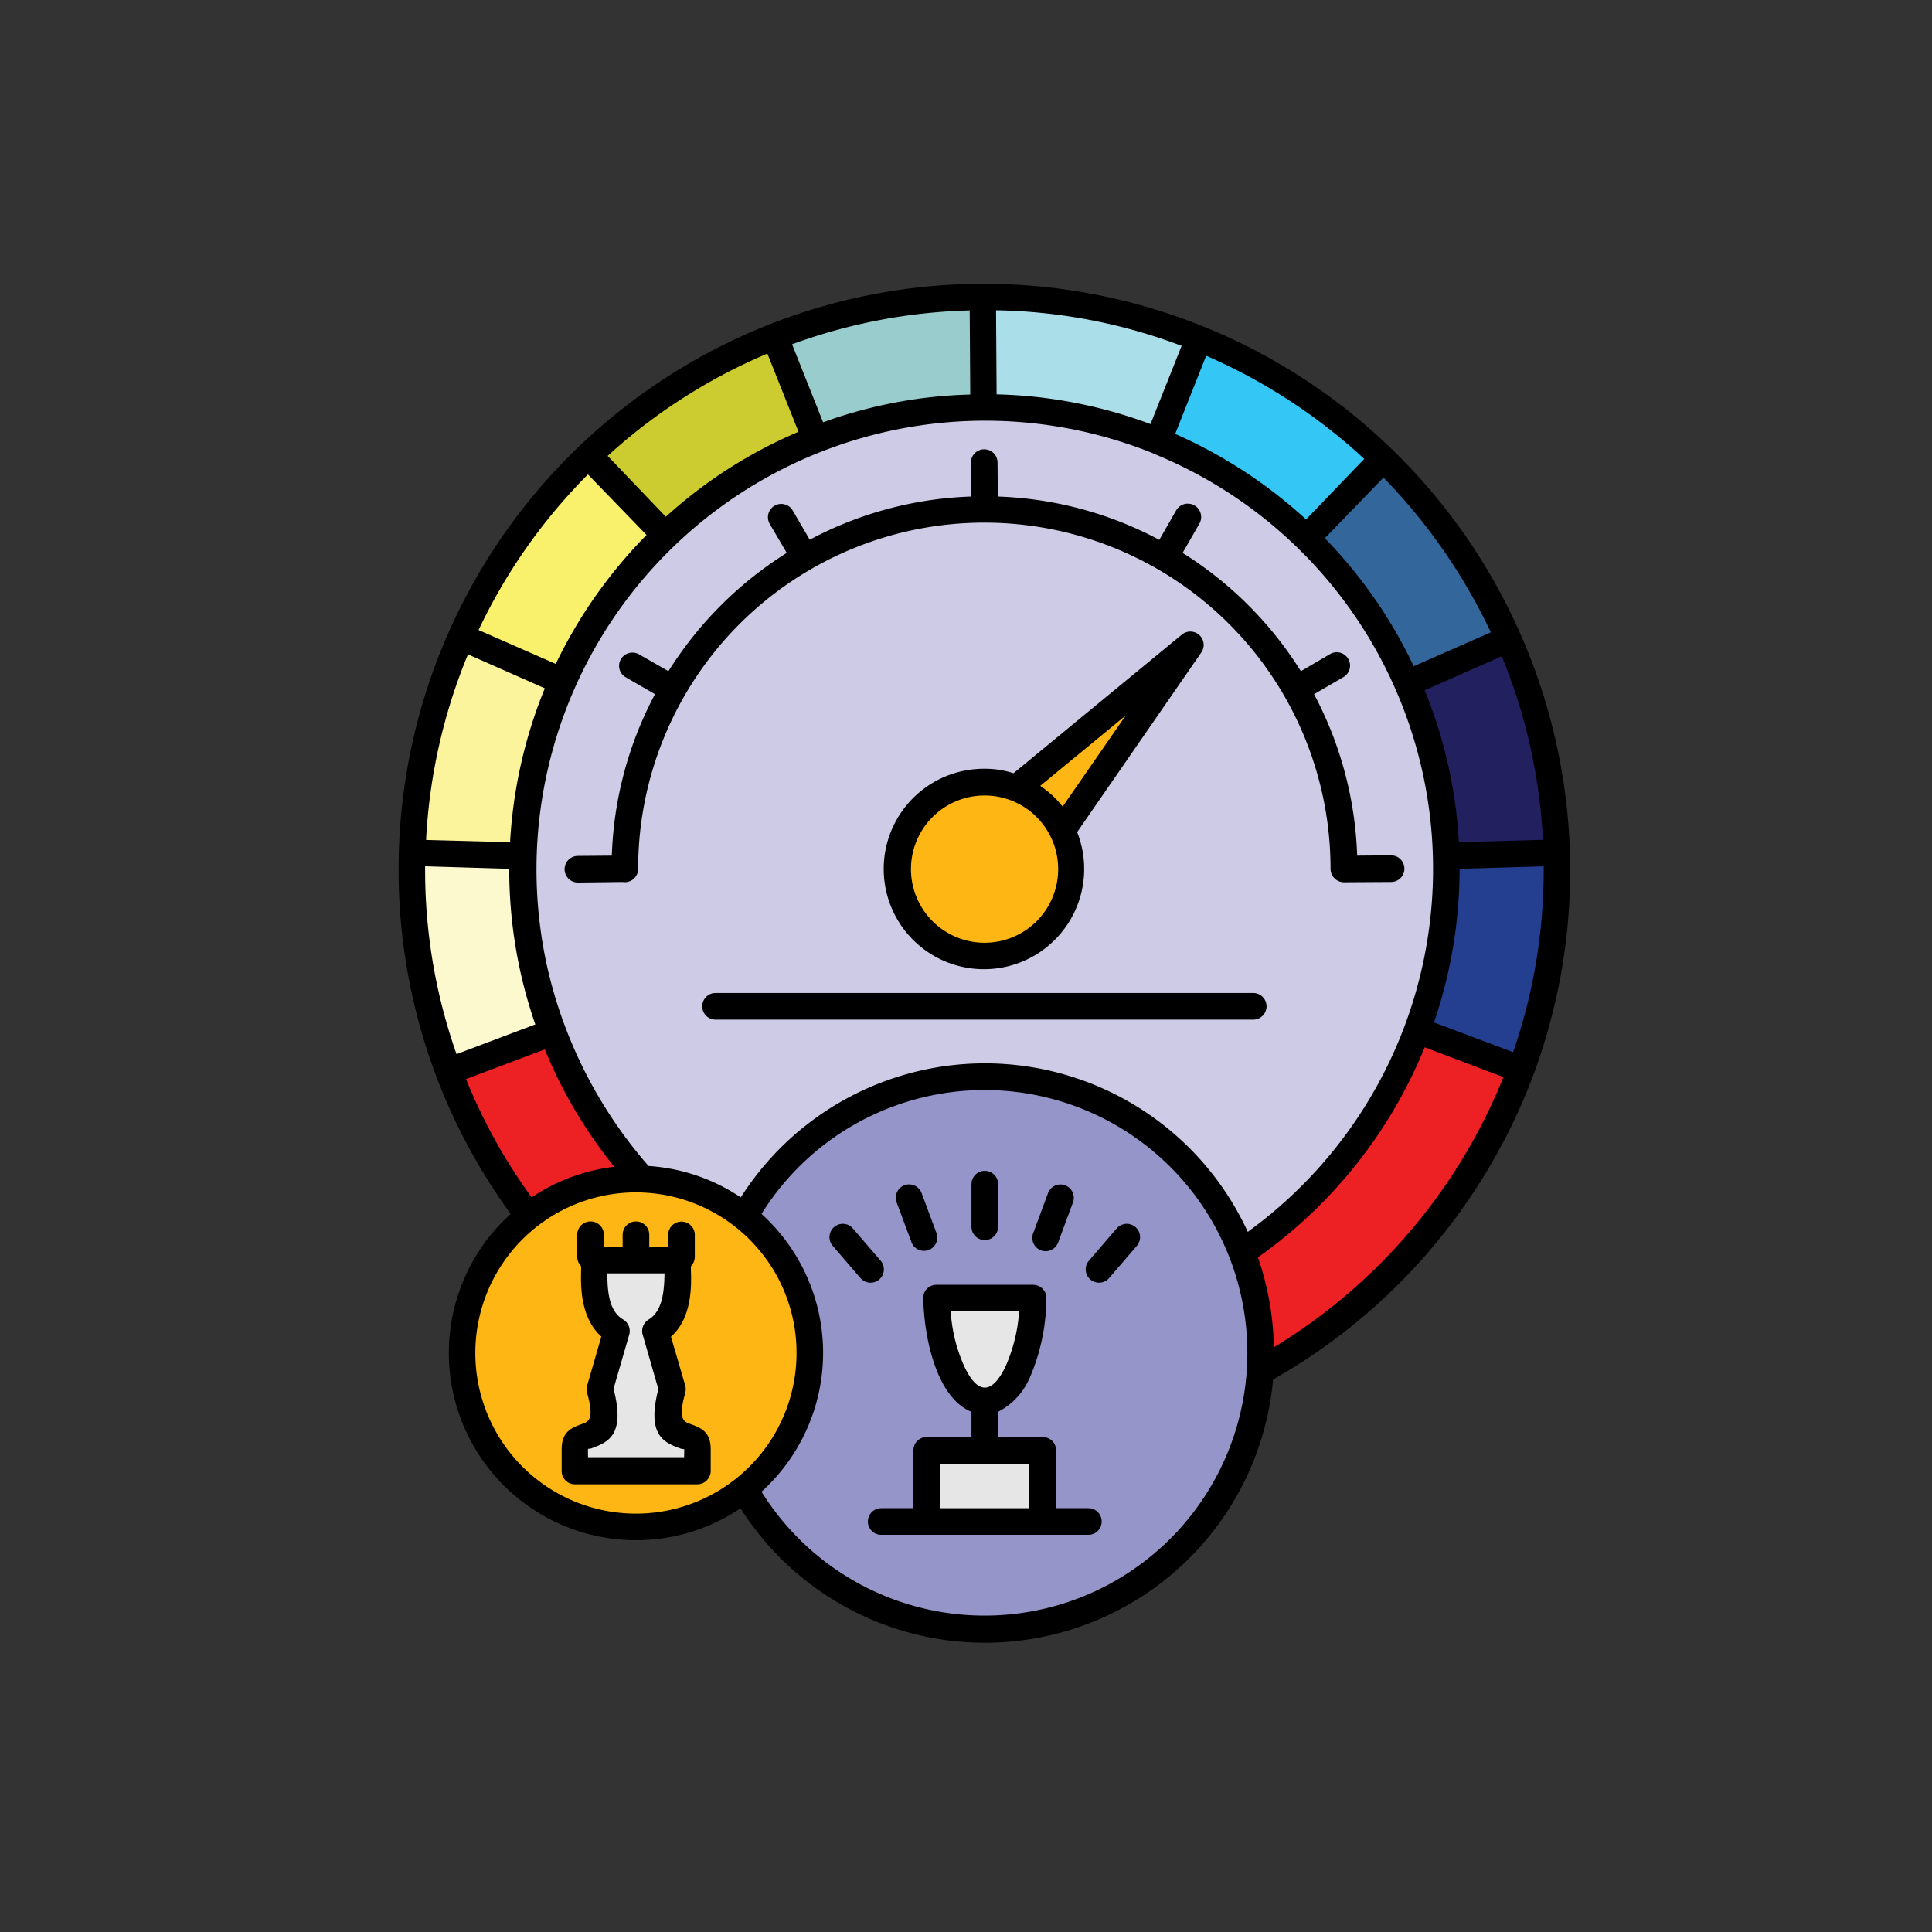 <svg xmlns="http://www.w3.org/2000/svg" width="83" height="83" viewBox="0 0 83 83">
  <rect x="0" y="0" width="83" height="83" fill="#333333" stroke="none"/>
  <g id="Grupo_1099157" data-name="Grupo 1099157" transform="translate(-764.781 -2279)">
    <rect id="Rectángulo_401243" data-name="Rectángulo 401243" width="83" height="83" transform="translate(764.781 2279)" fill="none"/>
    <g id="performance_9551627" transform="translate(734.886 2277.392)">
      <g id="Grupo_1102339" data-name="Grupo 1102339" transform="translate(47.593 14.342)">
        <path id="Trazado_883106" data-name="Trazado 883106" d="M181.1,20.01l.024-.012a24.656,24.656,0,0,1,8.924-1.7l.036,4.757a19.839,19.839,0,0,0-7.2,1.361l-.012.012Z" transform="translate(-165.529 -18.3)" fill="#9cc" fill-rule="evenodd"/>
        <path id="Trazado_883107" data-name="Trazado 883107" d="M114.8,37.63l.012-.012A24.705,24.705,0,0,1,122.8,32.5l1.77,4.42a19.979,19.979,0,0,0-6.443,4.119l-.012.012Z" transform="translate(-107.213 -30.79)" fill="#cccc31" fill-rule="evenodd"/>
        <path id="Trazado_883108" data-name="Trazado 883108" d="M69.3,82.88a24.491,24.491,0,0,1,5.479-7.78l3.3,3.432a19.974,19.974,0,0,0-4.42,6.262v.012Z" transform="translate(-67.193 -68.26)" fill="#f9f06c" fill-rule="evenodd"/>
        <path id="Trazado_883109" data-name="Trazado 883109" d="M51.9,148.985A24.63,24.63,0,0,1,54,139.7l4.359,1.927a19.647,19.647,0,0,0-1.7,7.491Z" transform="translate(-51.888 -125.08)" fill="#fbf49c" fill-rule="evenodd"/>
        <path id="Trazado_883110" data-name="Trazado 883110" d="M53.378,226.181A24.418,24.418,0,0,1,51.8,217.5c0-.229,0-.47.012-.7l4.757.132c-.012.193-.012.373-.012.566a19.621,19.621,0,0,0,1.277,7.009Z" transform="translate(-51.8 -192.895)" fill="#fcf9ce" fill-rule="evenodd"/>
        <path id="Trazado_883111" data-name="Trazado 883111" d="M106.508,280.2l4.456,1.674a24.6,24.6,0,0,1-46.063.084v-.012l4.456-1.674v.012a19.849,19.849,0,0,0,37.152-.084Z" transform="translate(-63.322 -248.66)" fill="#ed2024" fill-rule="evenodd"/>
        <path id="Trazado_883112" data-name="Trazado 883112" d="M416.4,216.8c.012.229.012.47.012.7a24.528,24.528,0,0,1-1.553,8.6v.012l-4.456-1.674v-.012a19.721,19.721,0,0,0,1.24-6.925c0-.181,0-.373-.012-.554Z" transform="translate(-367.215 -192.895)" fill="#243e90" fill-rule="evenodd"/>
        <path id="Trazado_883113" data-name="Trazado 883113" d="M411.159,140.4a24.455,24.455,0,0,1,2.059,9.2l-4.757.132a19.756,19.756,0,0,0-1.662-7.406v-.012Z" transform="translate(-364.048 -125.696)" fill="#22205f" fill-rule="evenodd"/>
        <path id="Trazado_883114" data-name="Trazado 883114" d="M374.112,76.1l.012.012a24.573,24.573,0,0,1,5.371,7.731l-4.359,1.927a20.126,20.126,0,0,0-4.323-6.238l-.012-.012Z" transform="translate(-332.384 -69.139)" fill="#33669a" fill-rule="evenodd"/>
        <path id="Trazado_883115" data-name="Trazado 883115" d="M319.758,33.2l.024.012a24.58,24.58,0,0,1,7.888,5.154l-3.3,3.42a19.709,19.709,0,0,0-6.359-4.155L318,37.62Z" transform="translate(-285.942 -31.406)" fill="#34c6f4" fill-rule="evenodd"/>
        <path id="Trazado_883116" data-name="Trazado 883116" d="M255.472,18.3a24.721,24.721,0,0,1,9.225,1.782l-1.77,4.42a19.666,19.666,0,0,0-7.454-1.445h-.036L255.4,18.3h.072Z" transform="translate(-230.881 -18.3)" fill="#aadee9" fill-rule="evenodd"/>
        <path id="Trazado_883117" data-name="Trazado 883117" d="M111.134,57.9A19.834,19.834,0,1,1,91.3,77.734,19.836,19.836,0,0,1,111.134,57.9Z" transform="translate(-86.543 -53.131)" fill="#cecbe6" fill-rule="evenodd"/>
        <path id="Trazado_883118" data-name="Trazado 883118" d="M260.554,142.5l-3.48,5.046-3.48,5.034-1.252-1.144-1.24-1.144,4.721-3.89Z" transform="translate(-227.099 -127.543)" fill="#fdb614" fill-rule="evenodd"/>
        <path id="Trazado_883119" data-name="Trazado 883119" d="M228.733,191.6A3.733,3.733,0,1,1,225,195.333,3.736,3.736,0,0,1,228.733,191.6Z" transform="translate(-204.142 -170.73)" fill="#fdb614" fill-rule="evenodd"/>
        <path id="Trazado_883120" data-name="Trazado 883120" d="M169.462,296.7A11.862,11.862,0,1,1,157.6,308.562,11.862,11.862,0,0,1,169.462,296.7Z" transform="translate(-144.859 -263.173)" fill="#9695c9" fill-rule="evenodd"/>
        <path id="Trazado_883121" data-name="Trazado 883121" d="M235.5,429.9h4.974v3.071H235.5Z" transform="translate(-213.378 -380.332)" fill="#e6e6e6" fill-rule="evenodd"/>
        <path id="Trazado_883122" data-name="Trazado 883122" d="M243.143,375.6c-.06,2.469-.975,4.42-2.071,4.42s-2.011-1.951-2.071-4.42Z" transform="translate(-216.456 -332.571)" fill="#e6e6e6" fill-rule="evenodd"/>
        <path id="Trazado_883123" data-name="Trazado 883123" d="M77.166,333.1a7.473,7.473,0,1,1-7.466,7.466,7.475,7.475,0,0,1,7.466-7.466Z" transform="translate(-67.544 -295.19)" fill="#fdb614" fill-rule="evenodd"/>
        <path id="Trazado_883124" data-name="Trazado 883124" d="M115.075,370.329v.915H109.8v-.915c0-1.012,1.818.036,1.084-2.589l.723-2.481c-1.048-.626-.963-2.011-.963-3.059h3.589c0,1.036.1,2.433-.963,3.059l.723,2.481C113.256,370.353,115.075,369.305,115.075,370.329Z" transform="translate(-102.815 -320.785)" fill="#e6e6e6" fill-rule="evenodd"/>
      </g>
      <path id="Trazado_883125" data-name="Trazado 883125" d="M58.6,54.661a.572.572,0,0,1,1.144,0V55.6a.6.6,0,0,1-.157.4c-.072.084.277,2.023-.867,3.035l.614,2.1a.687.687,0,0,1,0,.313c-.325,1.144-.048,1.24.193,1.325.482.181.9.325.9,1.108v.915a.576.576,0,0,1-.566.578H54.59a.568.568,0,0,1-.566-.578v-.915c0-.783.434-.939.9-1.108.241-.084.518-.193.193-1.325a.574.574,0,0,1,.012-.349l.6-2.071c-1.144-1.024-.807-2.95-.879-3.035a.568.568,0,0,1-.157-.4v-.939a.572.572,0,0,1,1.144,0v.518h.807v-.518a.572.572,0,0,1,1.144,0v.518H58.6Zm.686,9.562c0-.494.048-.313-.157-.385-.686-.253-1.469-.542-.951-2.553l-.662-2.3a.579.579,0,0,1,.241-.686c.6-.361.674-1.216.686-1.987H55.987c0,.783.072,1.638.686,1.987a.577.577,0,0,1,.253.65l-.674,2.324c.53,2.011-.265,2.3-.939,2.553-.193.072-.157-.108-.157.385h4.131ZM57.757,51.7a8.035,8.035,0,0,1,3.962,1.349A12.429,12.429,0,0,1,83.5,54.528,19.252,19.252,0,0,0,79.458,21.1a.012.012,0,0,1-.012-.012A19.276,19.276,0,0,0,53.434,43.281,19.591,19.591,0,0,0,57.757,51.7Zm4.853,2.059a8.051,8.051,0,0,1,0,11.934,11.289,11.289,0,1,0,0-11.934Zm-.9,12.645a8.042,8.042,0,0,1-9.875-12.645,25.072,25.072,0,0,1-4.805-15.511v-.06a25.152,25.152,0,0,1,11.6-20.436A25.09,25.09,0,0,1,72.136,13.8h.048A25.2,25.2,0,0,1,96.956,43.449a25.708,25.708,0,0,1-1.18,4.323,25.21,25.21,0,0,1-11.188,13.1A12.43,12.43,0,0,1,61.707,66.4ZM52.735,53.047a8.078,8.078,0,0,1,3.553-1.313A20.072,20.072,0,0,1,53.3,46.689l-3.384,1.277A23.561,23.561,0,0,0,52.735,53.047Zm9.357,1.806a6.9,6.9,0,1,0,2.023,4.877A6.872,6.872,0,0,0,62.092,54.854Zm15.776-.47a.572.572,0,0,1,.867.747l-1.192,1.385a.572.572,0,1,1-.867-.747Zm-2.95-1.517a.572.572,0,0,1,1.072.4l-.638,1.722a.572.572,0,0,1-1.072-.4Zm-9.249,2.264a.572.572,0,0,1,.867-.747l1.192,1.385a.572.572,0,0,1-.867.747Zm2.746-1.867a.572.572,0,0,1,1.072-.4l.638,1.71a.572.572,0,0,1-1.072.4Zm3.215-.783a.572.572,0,0,1,1.144,0v1.831a.572.572,0,0,1-1.144,0Zm1.144,9.779v1.084h1.915a.576.576,0,0,1,.578.566V66.4h1.385a.572.572,0,0,1,0,1.144h-8.9a.572.572,0,0,1,0-1.144h1.385V63.91a.568.568,0,0,1,.578-.566H71.63V62.26c-1.493-.6-2.035-3.155-2.071-4.877a.561.561,0,0,1,.566-.578H74.28a.571.571,0,0,1,.566.638,8.667,8.667,0,0,1-.7,3.324,2.952,2.952,0,0,1-1.373,1.493Zm.337-1.987a6.994,6.994,0,0,0,.566-2.324H70.739a6.712,6.712,0,0,0,.566,2.324C71.883,61.537,72.521,61.537,73.112,60.273Zm-2.83,6.13h3.83V64.488h-3.83ZM54.722,39.523a.572.572,0,0,1,0-1.144l1.457-.012a15.857,15.857,0,0,1,1.855-6.937l-1.252-.723a.562.562,0,0,1-.217-.771.573.573,0,0,1,.783-.217l1.264.723a16.124,16.124,0,0,1,5.082-5.082l-.735-1.252a.572.572,0,0,1,.987-.578l.735,1.264a15.857,15.857,0,0,1,6.937-1.855l-.012-1.457a.572.572,0,0,1,1.144,0l.012,1.457A15.857,15.857,0,0,1,79.7,24.8l.723-1.264a.574.574,0,0,1,1,.566L80.7,25.361a16,16,0,0,1,5.082,5.082l1.252-.735a.572.572,0,0,1,.578.988l-1.264.735A15.9,15.9,0,0,1,88.2,38.367l1.457-.012a.572.572,0,0,1,0,1.144l-2.023.012a.578.578,0,0,1-.578-.578,14.873,14.873,0,1,0-29.746,0,.568.568,0,0,1-.662.566Zm5.913,5.889a.572.572,0,0,1,0-1.144h23.1a.572.572,0,0,1,0,1.144Zm23.3,10.212a12.474,12.474,0,0,1,.686,3.866,24.134,24.134,0,0,0,9.863-11.609L91.1,46.6A20.515,20.515,0,0,1,83.938,55.624ZM72.184,34.634a3.948,3.948,0,0,1,1.252.193l7.238-5.961a.573.573,0,0,1,.831.771L76.17,37.356a4.306,4.306,0,1,1-3.986-2.722Zm2.4.735a4.243,4.243,0,0,1,.963.891l2.71-3.914Zm-.157,1.337a3.163,3.163,0,1,0,0,4.48A3.165,3.165,0,0,0,74.424,36.705ZM52.892,45.617a20.328,20.328,0,0,1-1.12-6.684l-3.613-.108a23.749,23.749,0,0,0,1.349,8.069Zm-1.084-7.828A20.518,20.518,0,0,1,53.3,31.178L50,29.72A24.02,24.02,0,0,0,48.2,37.693Zm1.963-7.659a20.577,20.577,0,0,1,3.9-5.54l-2.517-2.6a24.033,24.033,0,0,0-4.7,6.684ZM58.5,23.808a20.183,20.183,0,0,1,5.7-3.649L62.863,16.8A24.031,24.031,0,0,0,56,21.194Zm6.756-4.058a20.03,20.03,0,0,1,6.322-1.192l-.024-3.613A23.85,23.85,0,0,0,63.923,16.4Zm7.454-1.2a20.266,20.266,0,0,1,6.611,1.277l1.337-3.36a23.607,23.607,0,0,0-7.972-1.529Zm7.671,1.7a20.611,20.611,0,0,1,5.624,3.673l2.5-2.6a24.216,24.216,0,0,0-6.792-4.432Zm6.431,4.48a20.379,20.379,0,0,1,3.818,5.5l3.312-1.457a24.448,24.448,0,0,0-4.612-6.648ZM91.1,31.262a20.31,20.31,0,0,1,1.469,6.527l3.613-.1a23.861,23.861,0,0,0-1.77-7.888ZM92.6,38.933a20.447,20.447,0,0,1-1.1,6.6l3.4,1.277a23.83,23.83,0,0,0,1.313-7.984Z" transform="translate(0)"/>
    </g>
  </g>
</svg>
